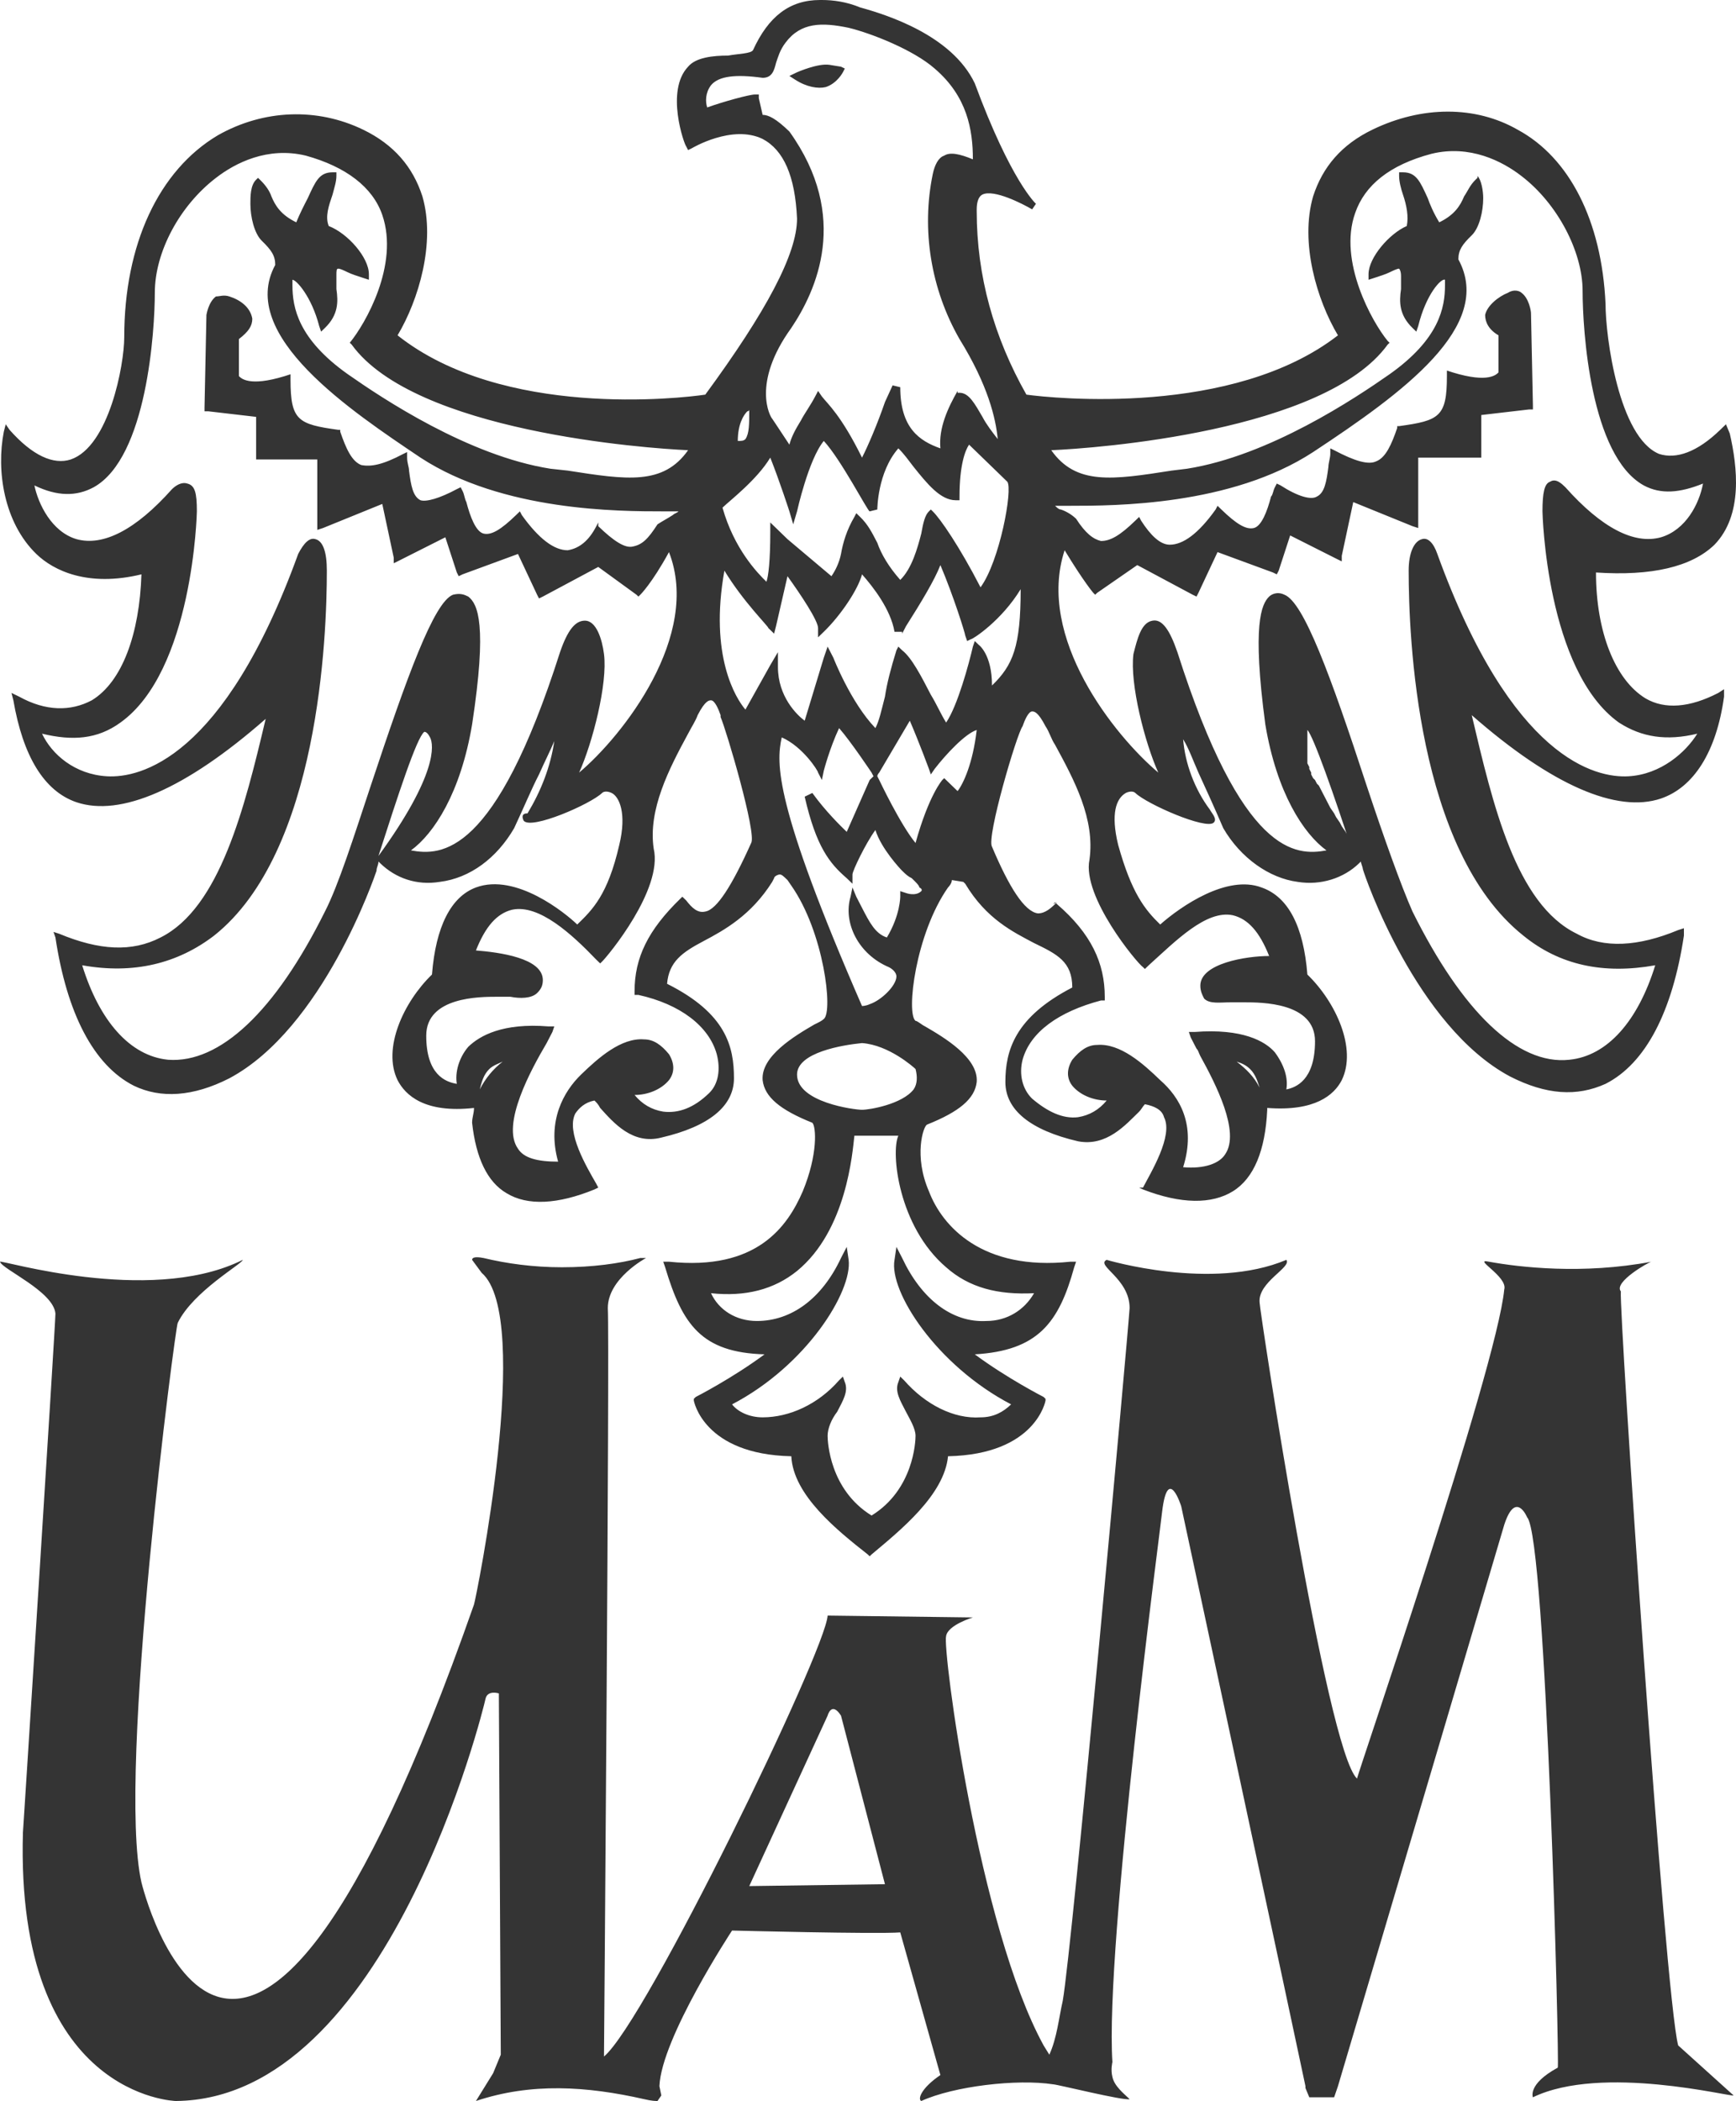 <svg width="200" height="242" viewBox="0 0 200 242" fill="none" xmlns="http://www.w3.org/2000/svg">
<path d="M96.889 7.683L95.568 7.469C94.247 7.256 91.825 8.323 91.825 8.323L90.944 8.75L91.604 9.176C92.926 10.03 94.247 10.243 95.128 10.03C96.449 9.603 97.109 8.323 97.109 8.323L97.33 7.896L96.889 7.683ZM0 145.328C0.22 146.182 6.166 148.742 6.386 151.303C6.386 152.584 2.642 211.27 2.642 211.056C1.762 241.573 20.259 242 20.259 242C44.701 241.787 55.711 196.758 55.931 195.691C56.152 194.624 57.473 195.051 57.473 195.051L57.693 236.665L56.812 238.799L54.831 242C61.216 239.866 67.602 240.293 74.208 241.787C75.089 242 75.529 242 75.75 242L76.19 241.36L75.97 240.293C76.19 234.744 84.338 222.367 84.338 222.367C84.338 222.367 101.073 222.794 103.716 222.58L108.34 239.012C106.138 240.506 105.697 241.787 106.138 242C109.881 240.293 117.148 239.439 121.332 240.079C121.772 240.079 129.479 242 130.14 241.787C129.479 241.146 128.378 240.293 128.158 239.226C127.938 238.372 128.158 237.518 128.158 237.518C127.277 224.074 133.883 174.564 133.883 174.138C134.544 168.589 136.085 173.497 136.085 173.497C136.085 173.497 149.518 236.025 150.398 240.293V240.506L150.839 241.573H153.702L154.142 240.293C157.005 230.69 173.3 175.631 173.3 175.631C174.621 171.577 175.942 174.778 175.942 174.778C178.144 177.125 179.685 238.159 179.465 238.159C175.942 240.079 176.603 241.573 176.603 241.573C184.53 237.732 199.504 241.573 199.724 241.36L193.338 235.598C191.797 229.836 186.512 151.09 186.732 148.742C185.851 147.675 190.035 145.328 190.255 145.328C182.328 146.822 175.061 145.968 171.538 145.328C169.556 144.901 173.74 147.035 173.3 148.529C172.419 157.705 156.124 205.081 156.344 204.868C152.821 201.667 145.114 150.877 145.114 150.023C144.893 147.675 148.857 145.968 148.196 145.115C139.609 148.742 127.497 145.115 127.497 145.115C126.176 145.755 130.14 147.249 130.14 150.663C129.92 154.078 123.534 224.287 122.433 230.476C121.992 232.397 121.772 234.744 120.891 236.665L120.231 235.598C112.744 221.94 108.56 189.929 109 188.436C109.221 187.155 112.083 186.302 112.083 186.302L95.348 186.088C95.128 190.143 74.428 232.824 69.584 236.878C69.584 236.878 70.245 154.931 70.025 150.663C70.025 147.249 74.428 144.901 74.428 144.901H73.768C71.346 145.541 68.263 145.968 64.74 145.968C61.437 145.968 58.354 145.541 55.711 144.901C54.61 144.688 54.39 144.901 54.39 145.115L55.491 146.608C61.437 151.73 54.831 184.168 54.61 184.808C27.305 262.7 16.295 216.818 16.295 216.818C13.432 204.227 20.259 152.37 20.479 152.37C22.241 148.742 27.966 145.541 27.966 145.115L27.525 145.328C16.956 150.236 0.22 145.115 0 145.328ZM187.613 89.416C183.869 89.63 174.18 87.496 165.592 63.808C165.152 62.527 164.491 61.887 163.831 62.1C162.95 62.314 162.289 63.594 162.289 65.728C162.289 73.198 163.17 97.952 175.502 107.769C179.685 111.183 184.75 112.25 190.696 111.183C188.714 117.586 185.191 121.64 180.786 122.067C174.841 122.707 168.455 116.519 162.73 104.995C161.409 102.007 159.427 96.459 157.445 90.483C153.261 77.679 150.178 69.356 147.976 68.503C147.095 68.076 146.435 68.503 146.215 68.716C145.334 69.57 144.233 71.917 145.774 83.441C147.095 91.337 150.178 96.032 152.821 97.952C149.297 98.593 143.132 98.593 135.645 75.118C134.764 72.557 133.883 71.277 132.782 71.49C131.461 71.704 131.021 73.624 130.58 75.332C130.14 78.746 131.901 85.575 133.443 88.989C128.378 84.721 119.35 73.411 122.653 63.381C124.855 67.009 125.956 68.289 125.956 68.289L126.176 68.503L126.396 68.289L131.021 65.088L137.407 68.503L137.847 68.716L138.067 68.289L140.269 63.594L146.655 65.942L147.095 66.155L147.316 65.728L148.637 61.674L154.142 64.448L154.582 64.661V64.021L155.904 57.833L162.73 60.607L163.39 60.82V60.18V52.711H170.217H170.657V52.284V47.803L176.162 47.162H176.603V46.735L176.382 36.065C176.382 35.852 176.162 34.358 175.281 33.718C175.061 33.504 174.401 33.291 173.74 33.718C172.639 34.145 171.318 35.212 171.098 36.279C171.098 37.132 171.538 37.986 172.639 38.626V42.894C172.419 43.108 171.538 44.175 167.354 42.894L166.694 42.681V43.321C166.694 48.016 165.813 48.443 161.188 49.083H160.968V49.296C160.308 51.217 159.647 52.711 158.546 53.138C157.665 53.564 156.124 53.138 153.702 51.857L153.261 51.644V52.284C153.261 52.711 153.041 53.351 153.041 53.778C152.821 55.485 152.601 56.765 151.72 57.192C151.059 57.619 149.518 57.192 147.536 55.912L147.095 55.698L146.875 56.125C146.655 56.552 146.655 56.979 146.435 57.192C145.994 58.9 145.334 60.607 144.453 60.82C143.572 61.033 142.471 60.393 140.71 58.686L140.269 58.259L140.049 58.686C138.067 61.46 136.306 62.741 134.764 62.741C133.663 62.741 132.562 61.674 131.461 59.967L131.241 59.54L130.8 59.967C129.039 61.674 127.938 62.314 126.837 62.314C125.956 62.1 125.075 61.46 123.974 59.753C123.534 59.326 122.873 58.9 122.213 58.686C121.992 58.686 121.772 58.473 121.552 58.259C121.772 58.259 122.433 58.259 123.093 58.259H123.314C128.378 58.259 141.811 58.259 151.279 52.071C161.629 45.242 172.199 37.559 168.015 29.877C168.015 28.809 168.455 28.169 169.556 27.102C170.437 26.249 170.877 24.328 170.877 22.834C170.877 21.981 170.657 20.7 170.217 20.273V20.487L169.997 20.7C169.336 21.34 169.116 21.981 168.675 22.621C168.235 23.688 167.574 24.755 165.813 25.608C165.152 24.541 164.712 23.474 164.491 22.834C163.611 20.914 163.17 19.847 161.629 19.847H161.188V20.273C161.188 20.914 161.409 21.767 161.629 22.407C162.069 23.688 162.289 24.968 162.069 26.035C160.087 26.889 157.665 29.663 157.665 31.584V32.224L158.326 32.011C158.986 31.797 159.647 31.584 160.087 31.37C160.528 31.157 160.968 30.944 161.188 30.944C161.188 30.944 161.409 31.157 161.409 31.797C161.409 32.224 161.409 32.651 161.409 33.291C161.188 34.785 161.188 36.279 162.73 37.773L163.17 38.199L163.39 37.559C164.271 33.931 166.033 32.011 166.473 32.224C166.473 32.224 166.473 32.437 166.473 32.864C166.473 35.425 165.813 39.053 160.087 43.108C156.124 45.882 146.215 52.497 136.746 53.991L134.984 54.205C128.158 55.272 123.974 55.912 121.112 51.857C126.176 51.644 152.601 49.723 159.867 39.693L160.087 39.48L159.867 39.266C158.106 37.132 154.142 30.09 156.124 24.541C157.225 21.34 160.087 18.993 164.932 17.712C169.336 16.645 173.079 18.566 175.281 20.273C179.465 23.474 182.328 29.023 182.328 33.504C182.328 37.986 183.209 52.497 189.374 55.912C191.356 56.979 193.558 56.765 196.201 55.698C195.76 58.046 194.219 61.033 191.356 61.887C188.273 62.741 184.53 60.82 180.346 56.125C179.906 55.698 179.245 55.058 178.584 55.485C177.924 55.698 177.704 56.765 177.704 58.9C177.704 59.113 178.144 77.252 186.512 83.228C189.154 84.935 192.017 85.362 195.54 84.508C194.219 86.642 191.356 89.203 187.613 89.416ZM155.904 97.526L155.683 97.099L155.243 96.245L155.023 95.818L154.582 95.178L154.362 94.751L153.922 94.111L153.702 93.684L153.261 93.044L153.041 92.617L152.821 92.191L152.601 91.764L152.38 91.337L152.16 90.91L151.94 90.483L151.72 90.27L151.5 89.843L151.279 89.63L151.059 89.203V88.989L150.839 88.563V88.349L150.619 87.922V87.709V87.282V87.069V86.855V86.642V86.429V86.215V86.002V85.788V85.575V85.362V85.148V84.935V84.721C150.619 84.721 150.619 84.721 150.619 84.508V84.294V84.081C151.279 84.721 153.702 91.55 155.904 98.379V97.526ZM131.681 111.397L131.901 111.61L132.122 111.397L132.342 111.183C135.425 108.409 138.948 104.781 142.031 105.422C143.792 105.848 145.114 107.342 146.215 110.116C143.572 110.116 138.287 110.97 138.287 113.531C138.287 114.171 138.508 114.598 138.728 115.025C139.388 115.665 140.489 115.451 141.811 115.451C142.251 115.451 142.691 115.451 143.352 115.451C145.334 115.451 151.5 115.451 151.5 119.933C151.5 124.414 149.297 125.268 148.196 125.481C148.417 124.201 147.976 122.707 146.875 121.213C145.774 119.933 143.132 118.439 137.627 118.866H136.966L137.186 119.506C137.407 119.933 137.627 120.36 137.847 120.787C138.067 121 138.067 121.213 138.287 121.64C140.049 124.841 142.912 130.39 141.15 132.951C140.489 134.018 138.728 134.658 136.306 134.444C137.847 129.536 135.865 126.335 133.663 124.414C131.681 122.494 129.039 120.146 126.396 120.36C125.295 120.36 124.415 121 123.534 122.067C122.873 123.134 122.873 124.201 123.534 125.055C124.415 126.122 125.956 126.762 127.497 126.762C126.617 127.829 125.516 128.469 124.194 128.683C122.433 128.896 120.671 128.042 118.91 126.548C117.808 125.481 117.368 123.774 117.808 122.067C118.689 118.866 121.992 116.519 126.837 115.238H127.277V114.811C127.277 110.97 125.736 107.556 121.772 104.141L121.552 103.928L121.332 104.141L121.772 103.928C121.112 104.568 120.451 105.208 119.57 105.208C118.029 104.995 116.267 102.22 114.285 97.526C113.625 96.459 117.148 84.508 117.808 83.654C118.029 83.014 118.469 81.947 118.91 81.947C119.13 81.947 119.57 81.947 120.451 83.654C120.891 84.294 121.112 85.148 121.552 85.788C123.754 89.843 126.176 94.325 125.516 99.019C124.635 103.287 131.021 110.97 131.681 111.397ZM142.471 122.28C143.132 122.494 143.572 122.707 144.013 123.134C144.673 123.774 144.893 124.628 145.114 125.268C144.453 123.988 143.572 123.134 142.471 122.28ZM112.744 74.264L112.303 73.838L112.083 74.478C111.643 76.399 110.322 81.307 109 83.228C108.34 82.16 107.899 81.094 107.239 80.026C106.138 77.892 105.037 75.758 103.936 74.905L103.495 74.478L103.275 74.905C102.614 77.039 102.174 78.746 101.954 80.24C101.513 81.947 101.293 83.014 100.853 83.868C97.99 80.88 96.008 75.758 96.008 75.758L95.348 74.478L94.907 75.758L92.705 83.014C91.825 82.374 89.623 80.24 89.623 76.825V75.118L88.742 76.612L85.879 81.734C84.778 80.453 81.695 75.545 83.457 65.728C85.659 69.356 88.522 72.13 88.522 72.344L89.182 72.984L89.402 72.13L90.724 66.369C92.265 68.503 94.247 71.49 94.247 72.344V73.411L94.907 72.771C96.889 70.85 98.871 67.862 99.311 66.155C100.633 67.649 102.614 70.21 103.055 72.771H103.936V72.984C103.936 72.984 104.156 72.557 104.376 72.13C106.138 69.356 107.679 66.795 108.34 65.088C109.881 68.716 111.202 72.984 111.202 73.198L111.423 73.838L111.863 73.624C112.083 73.624 115.386 71.49 117.588 67.862C117.588 74.478 116.707 76.612 114.285 78.959C114.285 75.332 112.744 74.264 112.744 74.264ZM110.322 91.123L109 89.843L108.78 89.63L108.56 89.843C108.56 89.843 107.019 91.55 105.477 97.099C103.716 94.965 101.293 89.843 101.293 89.843L101.073 89.416C101.073 89.203 101.293 88.989 101.293 88.989L104.817 83.014C105.918 85.575 107.019 88.563 107.019 88.563L107.239 89.203L107.679 88.563C109 86.855 111.202 84.508 112.524 84.081C112.083 87.922 110.982 90.27 110.322 91.123ZM106.138 102.647C105.477 103.287 104.376 102.861 104.376 102.861L103.716 102.647V103.287C103.716 103.287 103.716 105.422 102.174 107.982C100.853 107.556 100.192 106.275 99.311 104.568C99.091 104.141 98.871 103.714 98.651 103.287L98.21 102.22L97.99 103.287C97.109 106.275 98.871 109.903 102.394 111.397C102.835 111.61 103.275 112.037 103.275 112.464C103.275 113.531 101.513 115.238 100.192 115.665C99.752 115.878 99.311 115.878 99.311 115.878C89.182 92.617 89.402 87.922 90.063 84.935C92.485 86.002 94.247 88.776 94.247 88.989L94.687 89.843L94.907 88.776C94.907 88.776 95.568 86.215 96.669 83.868C97.99 85.362 100.412 88.989 100.412 88.989L100.633 89.416L100.192 89.843L97.55 95.818C96.889 95.178 95.128 93.471 93.586 91.337L92.705 91.764C94.027 97.526 95.568 99.446 97.55 101.153L98.21 101.794V100.727C98.21 100.3 99.752 97.099 100.853 95.605C101.513 97.739 103.716 100.086 103.936 100.3C104.376 100.727 104.596 100.94 105.037 101.153C105.477 101.58 105.918 102.007 105.918 102.22C106.358 102.434 106.138 102.647 106.138 102.647ZM105.477 123.134C105.697 123.988 105.697 124.841 105.257 125.481C103.936 127.189 100.192 127.829 99.311 127.829C98.431 127.829 91.825 126.975 91.825 123.774C91.825 121.213 97.109 120.36 99.311 120.146C102.394 120.36 105.257 122.921 105.477 123.134ZM109 145.968C111.643 148.316 114.946 149.169 119.13 148.956C118.029 150.877 116.047 152.157 113.625 152.157C109.661 152.37 106.138 149.596 103.936 144.901L103.275 143.621L103.055 145.115C102.394 148.742 107.899 157.279 116.487 161.76C115.606 162.614 114.505 163.254 112.964 163.254C109.881 163.467 106.578 161.76 104.156 158.986L103.716 158.559L103.495 159.199C103.055 160.266 103.716 161.333 104.376 162.614C104.817 163.467 105.477 164.534 105.477 165.388C105.477 166.028 105.257 171.577 100.412 174.564C95.568 171.577 95.348 166.028 95.348 165.388C95.348 164.534 95.788 163.467 96.449 162.614C97.109 161.333 97.77 160.266 97.33 159.199L97.109 158.559L96.669 158.986C94.247 161.76 90.944 163.254 87.861 163.254C86.32 163.254 84.998 162.614 84.338 161.76C92.926 157.279 98.21 148.742 97.77 145.115L97.55 143.621L96.889 144.901C94.687 149.596 91.164 152.157 87.2 152.157C84.778 152.157 82.796 150.877 81.915 148.956C85.879 149.383 89.182 148.529 91.825 146.395C97.55 141.7 98.21 132.737 98.431 130.817H103.495C102.614 132.737 103.495 141.273 109 145.968ZM86.54 97.099C84.338 102.007 82.576 104.781 81.255 104.995C80.374 105.208 79.713 104.568 79.053 103.714L78.833 103.501L78.612 103.287L78.392 103.501C74.649 107.129 73.107 110.33 73.107 114.171V114.598H73.548C78.392 115.665 81.695 118.226 82.576 121.427C83.016 123.134 82.796 124.841 81.695 125.908C79.934 127.616 78.172 128.256 76.41 128.042C75.089 127.829 73.988 127.189 73.107 126.122C74.649 126.122 76.19 125.481 77.071 124.414C77.732 123.561 77.732 122.494 77.071 121.427C76.19 120.36 75.309 119.72 74.208 119.72C71.566 119.506 68.924 121.854 66.942 123.774C64.96 125.695 62.978 129.109 64.299 133.804C61.877 133.804 60.336 133.377 59.675 132.31C57.693 129.536 61.216 123.134 62.978 120.146C63.198 119.72 63.418 119.293 63.639 118.866L63.859 118.226H63.198C57.913 117.799 55.271 119.293 53.95 120.573C52.849 121.854 52.408 123.561 52.629 124.841C51.307 124.628 49.105 123.774 49.105 119.293C49.105 114.811 55.271 114.811 57.253 114.811C57.693 114.811 58.133 114.811 58.794 114.811C59.895 115.025 61.216 115.025 61.877 114.384C62.317 113.958 62.538 113.531 62.538 112.891C62.538 110.33 57.473 109.69 54.831 109.476C55.931 106.702 57.253 105.208 59.014 104.781C62.097 104.141 65.841 107.556 68.703 110.543L68.924 110.757L69.144 110.97L69.364 110.757C70.025 110.116 76.41 102.434 75.309 97.739C74.649 93.257 77.071 88.563 79.273 84.508C79.713 83.654 80.154 83.014 80.374 82.374C81.255 80.667 81.695 80.667 81.915 80.667C82.356 80.667 82.796 81.734 83.016 82.374V82.587C83.677 84.081 87.2 96.032 86.54 97.099ZM55.271 125.481C55.491 124.628 55.711 123.774 56.372 123.134C56.812 122.707 57.473 122.494 57.913 122.28C56.812 123.134 55.931 124.201 55.271 125.481ZM43.6 98.593C45.802 91.764 48.004 84.935 48.885 84.294C49.105 84.294 49.325 84.508 49.546 84.935C49.986 85.788 50.426 89.203 43.6 98.593ZM66.721 88.989C68.263 85.575 70.025 78.746 69.584 75.332C69.364 73.624 68.703 71.49 67.382 71.49C66.281 71.49 65.4 72.557 64.519 75.118C57.032 98.593 50.867 98.593 47.344 97.952C49.986 96.032 53.069 91.337 54.39 83.441C56.152 71.917 55.051 69.57 53.95 68.716C53.509 68.503 53.069 68.289 52.188 68.503C49.986 69.356 46.903 77.892 42.719 90.483C40.737 96.459 38.976 102.007 37.434 104.995C31.709 116.519 25.323 122.494 19.378 122.067C14.974 121.64 11.45 117.586 9.469 111.183C15.414 112.25 20.479 110.97 24.663 107.769C36.774 98.166 37.655 73.198 37.655 65.728C37.655 63.594 37.214 62.314 36.334 62.1C35.673 61.887 35.012 62.527 34.352 63.808C25.764 87.496 16.075 89.63 12.331 89.416C8.588 89.203 5.945 86.855 4.844 84.508C8.368 85.362 11.23 85.148 13.873 83.228C22.241 77.252 22.681 59.113 22.681 58.9C22.681 56.765 22.461 55.912 21.58 55.698C20.919 55.485 20.259 55.912 19.818 56.339C15.634 61.033 11.891 62.954 8.808 62.1C5.945 61.247 4.404 58.046 3.964 55.912C6.606 57.192 8.808 57.192 10.79 56.125C16.956 52.711 17.836 37.986 17.836 33.718C17.836 29.023 20.699 23.688 24.883 20.487C27.085 18.779 30.828 16.859 35.232 17.926C39.857 19.206 42.94 21.554 44.041 24.755C46.022 30.517 42.059 37.346 40.297 39.48L40.517 39.693C47.784 49.723 74.428 51.644 79.273 51.857C76.41 55.912 72.227 55.272 65.4 54.205L63.418 53.991C53.95 52.497 44.041 45.882 40.077 43.108C34.352 39.053 33.691 35.425 33.691 32.864C33.691 32.437 33.691 32.224 33.691 32.224C34.131 32.224 35.893 34.145 36.774 37.559L36.994 38.199L37.434 37.773C38.976 36.279 38.976 34.785 38.756 33.291C38.756 32.864 38.756 32.437 38.756 31.797C38.756 31.157 38.756 30.944 38.976 30.944C39.196 30.944 39.636 31.157 40.077 31.37C40.517 31.584 41.178 31.797 41.839 32.011L42.499 32.224V31.584C42.499 29.663 40.077 26.889 37.875 26.035C37.434 24.968 37.875 23.688 38.315 22.407C38.535 21.554 38.756 20.914 38.756 20.273V19.847H38.315C36.774 19.847 36.334 20.914 35.453 22.834C35.012 23.688 34.572 24.541 34.131 25.608C32.37 24.755 31.709 23.688 31.269 22.621C31.049 21.981 30.608 21.34 29.948 20.7L29.727 20.487L29.507 20.7C28.847 21.34 28.847 22.621 28.847 23.474C28.847 24.968 29.287 26.889 30.168 27.742C31.269 28.809 31.709 29.45 31.709 30.517C27.305 38.626 40.517 47.376 48.445 52.711C57.913 58.9 71.346 58.9 76.41 58.9H76.631C77.511 58.9 77.952 58.9 78.172 58.9C77.952 59.113 77.732 59.113 77.511 59.326C76.851 59.753 76.41 59.967 75.75 60.393C74.649 62.1 73.988 62.741 72.887 62.954C72.006 63.167 70.685 62.314 68.924 60.607V60.18L68.703 60.607C67.823 62.314 66.721 63.167 65.4 63.381C63.859 63.381 62.097 62.1 60.115 59.326L59.895 58.9L59.455 59.326C57.693 61.033 56.592 61.674 55.711 61.46C54.831 61.247 54.17 59.54 53.73 57.833C53.509 57.406 53.509 56.979 53.289 56.552L53.069 56.125L52.629 56.339C50.647 57.406 49.105 57.832 48.445 57.619C47.564 57.192 47.344 55.912 47.123 54.205C47.123 53.778 46.903 53.351 46.903 52.711V52.071L46.463 52.284C44.041 53.564 42.719 53.778 41.618 53.564C40.517 53.138 39.857 51.644 39.196 49.723V49.51H38.976C34.352 48.87 33.471 48.443 33.471 43.748V43.108L32.81 43.321C28.626 44.601 27.746 43.534 27.525 43.321V39.053C28.626 38.199 29.067 37.559 29.067 36.706C28.847 35.425 27.746 34.571 26.424 34.145C25.764 33.931 25.323 34.145 24.883 34.145C24.002 34.785 23.782 36.279 23.782 36.279L23.562 46.949V47.376H24.002L29.507 48.016V52.497V52.924H29.948H36.554V60.393V61.033L37.214 60.82L44.041 58.046L45.362 64.235V64.875L45.802 64.661L51.307 61.887L52.629 65.942L52.849 66.369L53.289 66.155L59.675 63.808L61.877 68.503L62.097 68.93L62.538 68.716L68.924 65.302L73.328 68.503L73.548 68.716L73.768 68.503C73.768 68.503 75.089 67.222 77.071 63.594C80.814 73.198 71.786 84.721 66.721 88.989ZM88.742 52.711C89.843 55.485 90.944 58.9 90.944 58.9L91.384 60.393L91.825 58.9C91.825 58.9 93.146 52.924 94.907 50.79C96.889 52.924 99.972 58.9 100.192 58.9L101.073 58.686C101.073 58.686 101.073 54.418 103.495 51.644C104.156 52.284 104.596 52.924 105.257 53.778C106.798 55.698 108.34 57.619 110.101 57.619H110.542V57.192C110.542 53.564 111.202 51.857 111.643 51.217L116.047 55.485C116.707 56.339 115.166 64.661 112.964 67.649C110.542 62.954 108.34 59.753 107.459 58.9L107.239 58.686L107.019 58.9C106.578 59.326 106.358 60.18 106.138 61.46C105.697 63.167 105.037 65.515 103.716 66.795C102.394 65.302 101.513 63.808 101.073 62.527C100.412 61.247 99.972 60.393 99.091 59.54L98.651 59.113L98.431 59.54C97.55 61.033 97.109 62.527 96.889 63.808C96.669 64.875 96.229 65.728 95.788 66.369L90.724 62.1L89.623 61.033L88.742 60.18V61.247C88.742 64.661 88.522 66.369 88.301 67.009C87.2 65.942 84.558 63.167 83.237 58.473C84.118 57.619 87.2 55.272 88.742 52.711ZM86.32 47.162C86.32 48.87 86.32 49.937 85.879 50.577C85.659 50.79 85.439 50.79 84.998 50.79C84.998 48.87 85.659 47.803 86.099 47.376C86.099 47.376 86.32 47.376 86.32 47.162ZM91.164 37.773C94.027 33.504 97.99 24.968 90.944 15.152C89.402 13.658 88.522 13.231 87.861 13.231L87.421 11.31V10.884H86.98C86.32 10.884 83.237 11.737 81.475 12.377C81.255 11.737 81.255 10.67 81.915 9.817C82.796 8.75 84.778 8.536 87.861 8.963C88.962 8.963 89.182 8.109 89.402 7.256C89.623 6.616 89.843 5.762 90.503 4.908C92.265 2.561 94.687 2.561 97.77 3.201C100.412 3.841 105.257 5.762 107.679 7.896C111.423 11.097 112.083 14.938 112.083 18.353C110.542 17.712 109.441 17.499 108.78 17.926C108.12 18.139 107.679 18.993 107.459 20.06C106.138 26.462 107.239 33.291 110.542 39.053C113.845 44.388 114.726 48.229 114.946 50.577C114.285 49.723 113.625 48.87 113.184 48.016C112.303 46.522 111.643 45.242 110.542 45.242H110.322V45.028C109.221 46.949 108.12 49.296 108.34 51.644C105.918 50.79 103.716 49.296 103.716 44.601L102.835 44.388L101.954 46.309C101.073 48.87 99.972 51.43 99.311 52.711C96.889 47.803 95.348 46.522 94.687 45.668L94.247 45.028L94.027 45.455C93.366 46.736 92.705 47.589 92.265 48.443C91.604 49.51 91.164 50.363 90.944 51.217C89.402 48.87 88.962 48.229 88.962 48.229C88.742 48.016 86.54 44.175 91.164 37.773ZM189.595 80.453C186.071 78.319 183.869 72.771 183.869 65.942C190.255 66.369 194.879 65.302 197.522 62.741C200.825 59.326 200.164 53.778 199.284 49.937L198.843 48.87L198.182 49.51C195.54 52.071 193.118 52.924 191.136 52.284C186.512 50.363 184.97 38.84 184.97 34.998C184.53 25.395 180.786 18.139 174.841 14.938C169.997 12.164 163.831 12.164 158.106 14.938C154.582 16.645 152.38 19.206 151.279 22.621C149.738 27.956 151.72 34.571 154.142 38.626C142.031 48.016 121.332 45.882 118.249 45.455C114.505 38.84 112.524 31.797 112.524 24.328V24.115C112.524 23.261 112.744 22.621 113.184 22.407C114.505 21.767 117.808 23.474 118.91 24.115L119.35 23.474C119.35 23.474 116.487 20.914 112.303 9.603C109.661 4.055 102.174 1.707 99.091 0.854C97.55 0.213 96.008 0 94.687 0H94.467C90.944 0 88.522 1.921 86.76 5.762C86.54 6.189 84.998 6.189 83.897 6.402C82.136 6.402 80.154 6.616 79.273 7.683C76.631 10.457 78.833 16.645 79.053 16.859L79.273 17.286L79.713 17.072C79.713 17.072 84.338 14.298 87.861 16.005C90.283 17.286 91.604 20.273 91.825 25.182C91.825 29.236 88.301 35.852 81.255 45.455C78.392 45.882 57.913 48.229 45.802 38.626C48.224 34.571 50.206 27.956 48.665 22.621C47.564 19.206 45.362 16.645 41.839 14.938C36.554 12.377 30.388 12.591 25.103 15.579C18.277 19.633 14.313 28.169 14.313 38.84C14.313 42.041 12.552 51.43 8.148 52.924C6.166 53.564 3.743 52.497 1.101 49.51L0.661 48.87L0.44 49.723C-0.44 54.205 0.44 60.18 4.184 63.808C6.166 65.728 10.129 67.649 16.295 66.155C16.075 72.984 14.093 78.533 10.57 80.667C8.148 81.947 5.285 81.947 2.202 80.24L1.321 79.813L1.541 80.667C2.642 87.069 5.065 91.124 8.808 92.404C13.873 94.111 21.36 90.91 30.608 82.801C28.186 93.044 25.323 104.568 18.497 107.982C15.194 109.69 11.45 109.476 6.826 107.556L6.166 107.342L6.386 107.982C7.707 116.732 10.79 122.707 15.414 125.055C18.497 126.548 22.241 126.335 26.424 124.201C37.214 118.439 43.16 100.94 43.38 100.3C43.38 99.873 43.6 99.66 43.6 99.233L43.82 99.446C45.582 101.153 48.004 102.007 50.647 101.58C54.17 101.153 57.253 98.806 59.234 95.391C60.336 93.044 61.216 90.91 62.097 89.203C62.758 87.709 63.418 86.429 63.859 85.362C63.418 88.349 62.317 91.123 60.776 93.684C60.115 93.684 60.115 94.111 60.336 94.538C61.216 95.605 68.043 92.617 69.364 91.337C69.584 91.124 70.025 91.124 70.465 91.337C71.346 91.764 72.227 93.684 71.346 97.312C70.025 103.074 68.263 104.781 66.501 106.489C65.18 105.208 59.455 100.513 54.831 102.22C51.968 103.287 50.206 106.702 49.766 112.25C46.463 115.451 44.041 120.787 45.802 124.414C46.683 126.122 48.885 128.256 54.61 127.616C54.61 128.256 54.39 128.683 54.39 129.323C54.831 133.377 56.152 136.152 58.354 137.432C60.776 138.926 64.299 138.713 68.483 137.005L68.924 136.792L68.703 136.365C67.602 134.444 65.18 130.39 66.281 128.256C66.721 127.616 67.382 126.975 68.483 126.762C68.703 126.975 68.924 127.189 69.144 127.616C70.685 129.323 72.887 131.884 76.19 131.03C81.695 129.75 84.558 127.402 84.558 124.201C84.558 120.573 83.677 116.732 76.851 113.317C77.071 110.757 78.612 109.69 81.035 108.409C83.457 107.129 86.54 105.422 88.962 101.58L89.182 101.153C89.182 100.94 89.623 100.727 89.843 100.727C90.063 100.727 90.283 100.94 90.724 101.367L91.164 102.007C94.907 107.342 96.008 116.519 94.907 117.372C94.687 117.586 94.247 117.799 93.806 118.012C91.604 119.293 87.641 121.64 87.861 124.414C88.081 126.335 89.843 127.829 93.586 129.323C94.027 129.75 94.247 132.951 92.485 137.219C90.724 141.273 87.2 146.395 77.071 145.328H76.41L76.631 145.968C78.612 152.584 80.814 155.785 88.081 155.998C84.338 158.772 80.154 160.907 80.154 160.907L79.934 161.12V161.333C79.934 161.333 81.035 167.522 91.164 167.735C91.384 172.217 96.449 176.272 99.972 179.046L100.192 179.259L100.412 179.046C103.716 176.272 108.78 172.217 109.221 167.735C119.35 167.522 120.451 161.333 120.451 161.333V161.12L120.231 160.907C120.231 160.907 116.047 158.772 112.303 155.998C119.57 155.571 121.992 152.37 123.754 145.968L123.974 145.328H123.314C113.184 146.395 108.56 141.273 107.019 137.219C105.257 133.164 106.358 129.75 106.798 129.536C110.542 128.042 112.303 126.548 112.524 124.628C112.744 121.854 108.78 119.506 106.578 118.226C106.138 118.012 105.697 117.586 105.477 117.586C104.376 116.732 105.477 107.556 109.221 102.22C109.221 102.22 109.661 101.794 109.661 101.367L110.982 101.58L111.202 101.794C113.625 105.848 116.707 107.342 119.13 108.623C121.772 109.903 123.534 110.757 123.534 113.744C116.928 117.159 115.827 121 115.827 124.628C115.827 127.829 118.689 130.176 124.194 131.457C127.497 132.097 129.699 129.536 131.241 128.042C131.461 127.829 131.681 127.402 131.901 127.189C133.002 127.402 133.883 127.829 134.103 128.683C135.204 130.817 132.562 135.085 131.681 136.792H131.241L131.681 137.005C136.085 138.713 139.609 138.713 142.031 137.219C144.453 135.725 145.774 132.524 145.994 127.829C145.994 127.616 145.994 127.616 145.994 127.616C151.5 128.042 153.702 126.122 154.582 124.414C156.344 120.787 153.922 115.451 150.619 112.25C150.178 106.702 148.417 103.287 145.334 102.22C141.37 100.727 136.085 104.354 133.663 106.489C131.901 104.781 130.36 102.861 128.819 97.312C127.938 93.684 128.598 91.977 129.699 91.337C130.14 91.124 130.58 91.124 130.8 91.337C132.122 92.617 138.948 95.605 139.829 94.751C140.269 94.325 139.609 93.684 139.388 93.257C137.627 90.91 136.526 87.922 136.306 85.148C136.966 86.215 137.407 87.496 138.067 88.989C138.948 90.91 139.829 92.831 140.93 95.391C142.912 98.806 146.215 101.153 149.518 101.58C152.16 102.007 154.803 101.153 156.564 99.446L156.784 99.233C156.784 99.446 157.005 99.873 157.005 100.086C157.225 100.94 163.17 118.226 173.96 123.988C178.144 126.122 181.667 126.335 184.97 124.841C189.595 122.494 192.677 116.519 193.999 107.769V106.915L193.338 107.129C188.714 109.049 184.75 109.263 181.667 107.556C174.621 104.141 171.978 92.617 169.556 82.374C178.805 90.483 186.292 93.684 191.356 91.977C195.1 90.697 197.742 86.642 198.623 80.24V79.386L197.962 79.813C194.659 81.52 191.797 81.734 189.595 80.453ZM101.954 217.032H101.734L86.32 217.245L95.348 197.612C95.348 197.612 95.788 195.905 96.889 197.612L101.954 217.032Z" fill="#343434"/>
</svg>
